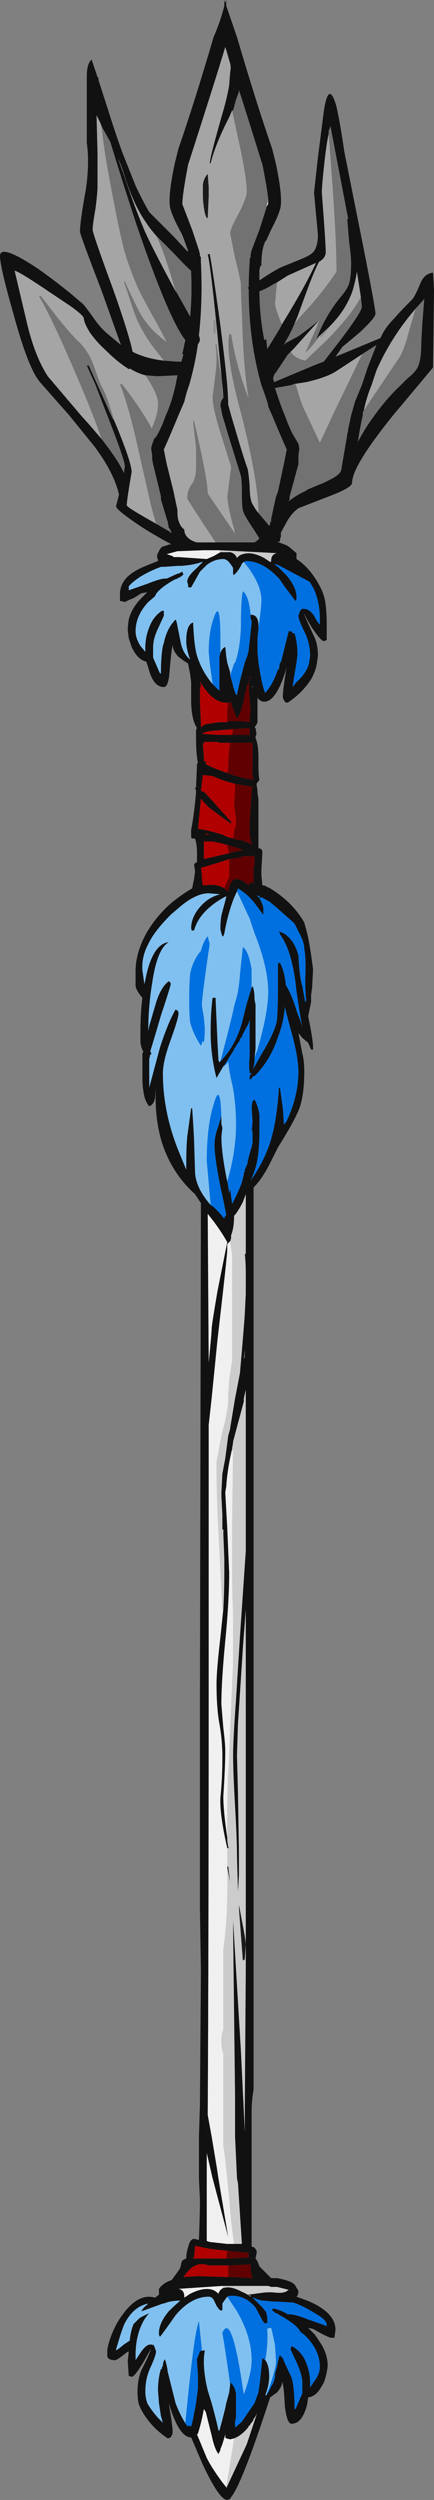 <?xml version="1.0" encoding="UTF-8" standalone="no"?>
<svg xmlns:ffdec="https://www.free-decompiler.com/flash" xmlns:xlink="http://www.w3.org/1999/xlink" ffdec:objectType="shape" height="127.9px" width="22.25px" xmlns="http://www.w3.org/2000/svg">
  <rect width="100%" height="100%" fill="#808080" stroke="none"/>
  <g transform="matrix(1.0, 0.0, 0.0, 1.0, 12.6, 64.45)">
    <path d="M-0.95 31.05 L-0.9 31.05 -0.8 31.85 -0.95 31.1 -0.95 31.05 M-1.9 -54.9 L-1.9 -54.4 -1.95 -53.3 -2.0 -53.3 Q-2.1 -53.45 -2.15 -53.85 -2.2 -54.2 -2.2 -54.45 L-2.2 -55.0 Q-2.15 -55.35 -1.95 -55.55 L-1.9 -54.9 M0.0 35.05 L-0.05 35.8 -0.15 35.85 -0.35 33.2 -0.35 33.0 -0.2 33.8 Q0.0 34.8 0.0 35.05" fill="#1a1a1a" fill-rule="evenodd" stroke="none"/>
    <path d="M1.25 -35.7 L1.3 -35.75 1.3 -35.7 1.25 -35.7" fill="#999999" fill-rule="evenodd" stroke="none"/>
    <path d="M0.25 -4.05 L0.25 -4.05 M2.0 56.45 L1.9 56.2 2.0 56.45" fill="#ae0000" fill-rule="evenodd" stroke="none"/>
    <path d="M-0.25 -20.6 L-0.45 -20.55 -0.25 -20.6" fill="#f0e1a8" fill-rule="evenodd" stroke="none"/>
    <path d="M-1.2 13.8 L-1.2 13.1 -1.2 13.8" fill="#775019" fill-rule="evenodd" stroke="none"/>
    <path d="M1.15 -54.25 L1.15 -54.0 1.05 -53.85 1.15 -54.25 M5.2 -42.25 L5.2 -42.35 5.25 -42.5 5.2 -42.25 M-5.2 -51.8 L-5.45 -52.5 -5.55 -52.8 -5.2 -51.8" fill="#d0d0d0" fill-rule="evenodd" stroke="none"/>
    <path d="M3.75 -47.25 L4.3 -47.75 Q4.0 -47.25 3.8 -47.2 L3.75 -47.25 M-0.8 -60.75 L-0.8 -60.65 -0.85 -60.1 -0.85 -60.45 Q-0.85 -60.6 -0.8 -60.75 M-1.55 -48.05 Q-1.55 -47.75 -1.55 -47.4 L-1.65 -47.4 -1.65 -48.05 -1.55 -48.05" fill="#8d8a8a" fill-rule="evenodd" stroke="none"/>
    <path d="M-0.1 -35.7 L0.0 -35.75 Q0.9 -35.75 1.75 -34.8 L1.95 -34.5 2.55 -33.7 2.6 -33.8 2.6 -33.9 Q2.6 -34.4 2.1 -35.0 L1.7 -35.4 1.45 -35.6 1.65 -35.55 3.25 -34.7 3.3 -34.65 3.35 -34.55 3.4 -34.5 3.4 -34.45 3.45 -34.4 Q3.8 -33.7 3.8 -32.75 L3.8 -32.5 Q3.7 -32.55 3.5 -32.95 3.25 -33.3 3.0 -33.3 L2.95 -33.3 Q2.9 -33.35 2.9 -33.25 L2.9 -33.3 Q2.8 -33.25 2.75 -33.1 L2.7 -32.95 Q2.7 -32.75 3.0 -32.15 3.3 -31.55 3.3 -30.9 L3.25 -30.55 Q3.15 -30.05 2.6 -29.55 L2.4 -29.3 2.45 -29.65 2.6 -30.55 2.65 -30.95 Q2.65 -31.55 2.5 -32.05 L2.4 -32.05 2.35 -32.15 2.2 -32.15 1.8 -30.55 1.75 -30.55 1.7 -30.2 1.65 -30.2 Q1.4 -29.45 1.0 -29.0 0.85 -29.25 0.65 -30.55 L0.6 -31.1 0.6 -31.8 0.65 -32.3 0.65 -32.35 Q0.8 -33.35 0.8 -33.75 0.8 -34.5 0.1 -35.45 L-0.1 -35.7 M0.25 -33.0 L0.25 -32.8 0.3 -32.7 0.3 -32.55 0.15 -31.2 0.15 -31.15 0.1 -31.0 0.1 -30.95 -0.05 -30.55 Q-0.35 -29.45 -0.45 -28.9 L-0.5 -28.9 -0.55 -29.05 -0.6 -29.15 -0.6 -29.2 -0.65 -29.3 -0.65 -29.35 -0.7 -29.55 -0.8 -29.9 -0.6 -30.5 -0.55 -30.55 Q-0.3 -31.2 -0.25 -32.35 -0.25 -33.8 -0.15 -34.2 0.15 -34.0 0.25 -33.0 M-1.3 -31.05 L-1.35 -30.85 -1.35 -29.1 -1.7 -29.45 -1.85 -30.55 -1.9 -31.1 Q-1.9 -32.2 -1.6 -32.95 -1.3 -33.75 -1.3 -31.75 L-1.3 -31.05 M-0.45 -18.85 L-0.4 -19.0 Q0.1 -18.7 0.45 -18.25 L0.9 -17.65 Q0.9 -17.7 0.9 -17.95 0.9 -18.15 0.7 -18.5 L0.55 -18.65 0.7 -18.6 0.75 -18.5 0.8 -18.55 1.25 -18.3 1.3 -18.25 1.55 -18.05 2.45 -17.25 2.5 -17.2 2.75 -16.7 Q2.95 -16.35 3.0 -16.0 L3.0 -15.9 Q3.1 -15.45 3.05 -14.35 3.05 -13.7 3.1 -13.25 L3.05 -13.2 3.05 -13.15 2.9 -14.0 Q2.75 -14.45 2.7 -15.55 2.5 -16.35 1.95 -16.7 L1.7 -16.8 1.75 -16.7 1.75 -16.65 Q2.4 -15.8 2.6 -13.75 2.75 -12.7 2.9 -11.9 2.8 -12.25 2.65 -12.6 2.35 -13.6 2.05 -14.05 2.0 -14.7 1.75 -15.2 L1.65 -15.15 1.65 -13.7 Q1.65 -12.9 1.6 -12.25 1.5 -11.65 0.8 -10.5 L0.35 -9.7 Q0.45 -9.95 0.45 -10.35 L0.6 -10.75 Q1.15 -12.65 1.15 -13.7 1.15 -14.95 0.45 -16.7 L0.2 -17.45 Q-0.15 -18.2 -0.45 -18.85 M0.3 -13.9 Q0.2 -13.6 0.05 -13.1 L-0.2 -12.1 Q-0.55 -10.9 -1.3 -10.15 L-1.0 -11.3 Q-0.75 -12.25 -0.6 -12.95 L-0.55 -13.15 Q-0.35 -13.75 -0.3 -14.6 L-0.15 -16.0 Q0.15 -15.8 0.3 -14.85 L0.3 -13.9 M-1.15 -9.9 L-1.1 -9.95 -0.6 -10.75 -0.6 -10.8 -0.55 -10.85 -0.4 -11.1 -0.35 -11.15 -0.3 -11.25 -0.3 -11.3 -0.2 -11.4 -0.15 -11.55 0.15 -12.1 0.15 -12.15 0.2 -12.25 0.2 -10.4 Q0.15 -9.95 0.2 -9.55 L0.3 -9.55 0.2 -9.4 0.2 -9.2 0.25 -9.25 0.3 -9.25 0.3 -9.3 0.4 -9.4 0.45 -9.4 0.55 -9.5 Q1.3 -10.3 1.65 -11.4 1.95 -12.15 2.0 -12.95 L2.1 -12.55 2.3 -11.8 Q2.7 -10.4 2.7 -9.6 2.7 -8.4 2.1 -7.1 L1.95 -6.9 1.95 -7.0 1.9 -7.75 1.75 -8.8 1.7 -8.8 Q1.6 -7.1 1.25 -6.0 0.9 -4.95 0.25 -4.05 0.45 -4.5 0.55 -4.9 0.7 -5.55 0.7 -6.7 L0.7 -7.4 Q0.65 -7.8 0.45 -8.2 L0.35 -8.1 0.3 -7.85 0.35 -7.05 0.3 -6.5 0.3 -6.65 0.35 -6.6 0.35 -6.0 0.3 -5.75 0.25 -5.6 0.1 -5.05 0.1 -4.95 -0.05 -4.6 -0.05 -4.5 -0.1 -4.45 -0.1 -4.35 -0.2 -3.95 Q-0.35 -3.55 -0.55 -3.15 L-0.7 -2.85 -0.8 -3.6 -0.85 -3.4 -0.9 -3.75 -0.95 -4.0 Q-0.5 -5.55 -0.5 -6.9 -0.5 -8.05 -0.7 -9.0 -0.85 -9.6 -0.9 -10.15 -1.0 -9.95 -1.15 -9.9 M-1.25 -6.95 L-1.25 -7.35 Q-1.35 -7.0 -1.45 -6.7 -1.6 -6.3 -1.6 -5.85 -1.6 -5.2 -1.25 -3.5 L-1.2 -3.3 -1.0 -2.3 -1.1 -2.15 -1.1 -2.1 -1.35 -2.4 -1.65 -2.7 -1.8 -2.8 Q-1.9 -3.95 -2.0 -5.05 -2.0 -6.95 -1.6 -8.1 -1.45 -8.6 -1.35 -8.35 -1.25 -8.05 -1.25 -6.9 L-1.25 -6.95 M-0.95 53.05 Q-0.85 53.0 -0.7 53.0 0.0 53.0 0.5 53.6 L0.85 54.25 0.95 54.4 1.1 54.4 1.1 54.1 1.05 53.9 1.05 53.85 0.85 53.6 0.35 53.1 0.4 53.1 Q0.6 53.2 0.85 53.25 L0.9 53.25 1.4 53.3 1.6 53.3 2.45 53.35 Q3.0 53.55 3.55 53.9 4.2 54.25 4.15 54.55 L3.15 54.2 Q2.55 53.95 2.2 53.95 L2.15 53.95 Q1.9 53.8 1.6 53.7 L1.4 53.65 1.35 53.75 1.55 53.9 1.6 53.9 1.75 54.0 Q2.65 54.5 2.8 54.85 L3.0 55.0 3.15 55.15 Q3.8 55.85 3.8 56.65 3.8 57.0 3.5 57.4 L3.3 57.7 3.3 57.5 Q3.3 56.95 3.1 56.45 2.9 55.9 2.4 55.6 L2.35 55.6 Q2.3 55.65 2.3 55.75 L2.6 56.4 Q2.9 57.05 2.9 57.45 2.9 57.95 2.9 58.0 L2.55 58.8 2.5 58.8 Q2.5 57.95 2.4 57.4 L2.35 57.2 2.0 56.45 1.9 56.2 1.75 56.05 Q1.7 56.1 1.6 56.65 L1.5 57.0 1.5 57.15 Q1.45 57.45 1.3 57.65 1.2 57.9 1.05 58.1 1.55 56.8 1.55 56.35 L1.5 55.55 1.45 55.3 Q1.35 54.8 1.3 54.65 1.15 54.65 1.1 54.7 1.15 55.45 1.0 56.3 0.95 56.25 0.85 56.2 L0.75 57.2 0.75 57.25 0.65 57.95 0.45 58.5 -0.1 59.3 -0.2 59.45 -0.55 59.75 -0.55 59.45 -0.5 59.2 -0.5 58.0 Q-0.6 57.55 -0.8 57.45 L-0.8 57.55 Q-1.05 55.75 -1.2 54.9 -0.75 53.85 -0.2 57.4 L-0.1 58.05 Q0.3 56.95 0.3 56.3 0.3 55.1 -0.45 53.8 L-0.95 53.05 M-2.35 55.85 L-2.5 56.25 -2.5 56.35 -2.45 57.05 -2.45 57.75 -2.55 58.5 Q-2.7 59.35 -2.8 59.7 -2.9 59.6 -2.95 59.7 L-3.05 59.6 -3.1 59.5 -2.9 57.55 Q-2.6 54.75 -2.4 54.3 -2.4 54.35 -2.25 55.75 L-2.25 55.8 Q-2.3 55.85 -2.35 55.85 M-1.85 -16.15 Q-2.25 -13.45 -2.25 -13.0 L-2.15 -12.4 Q-2.1 -11.9 -2.1 -11.8 -2.1 -11.4 -2.15 -11.1 L-2.2 -11.2 -2.25 -11.1 -2.25 -11.05 -2.3 -10.95 Q-2.7 -11.55 -2.85 -12.15 -2.9 -12.5 -2.9 -13.3 -2.9 -14.2 -2.85 -14.65 -2.7 -15.35 -2.3 -15.8 -2.15 -16.35 -1.95 -16.55 L-1.85 -16.15" fill="#0070e0" fill-rule="evenodd" stroke="none"/>
    <path d="M-0.1 -35.7 L0.1 -35.45 Q0.8 -34.5 0.8 -33.75 0.8 -33.35 0.65 -32.35 L0.65 -32.45 Q0.65 -33.0 0.25 -33.0 0.15 -34.0 -0.15 -34.2 -0.25 -33.8 -0.25 -32.35 -0.3 -31.2 -0.55 -30.55 L-0.6 -30.5 -0.8 -29.9 -0.8 -30.05 -0.95 -30.55 -1.0 -30.85 -1.05 -31.35 Q-1.2 -31.3 -1.3 -31.05 L-1.3 -31.75 Q-1.3 -33.75 -1.6 -32.95 -1.9 -32.2 -1.9 -31.1 L-1.85 -30.55 -1.7 -29.45 Q-2.25 -30.1 -2.5 -30.9 -2.65 -31.4 -2.7 -32.6 -3.05 -32.5 -3.05 -31.65 -3.05 -31.25 -2.85 -30.7 -3.25 -31.05 -3.35 -31.65 L-3.5 -32.4 Q-3.55 -32.7 -3.6 -32.75 -4.05 -32.3 -4.2 -31.55 L-4.25 -31.4 Q-4.35 -30.85 -4.35 -30.0 L-4.4 -30.0 -4.75 -30.8 Q-4.75 -30.85 -4.75 -31.35 -4.75 -31.8 -4.45 -32.4 L-4.2 -32.95 -4.2 -33.05 Q-4.2 -33.15 -4.2 -33.2 L-4.3 -33.2 Q-4.75 -32.9 -4.95 -32.35 -5.15 -31.85 -5.15 -31.3 L-5.15 -31.1 -5.4 -31.4 Q-5.65 -31.8 -5.65 -32.15 -5.65 -32.95 -5.0 -33.65 L-4.65 -33.95 Q-4.6 -34.15 -4.2 -34.45 -4.0 -34.6 -3.65 -34.8 L-3.5 -34.85 -3.45 -34.9 -3.4 -34.9 -3.2 -35.05 -3.25 -35.2 -3.45 -35.1 -3.5 -35.1 -4.05 -34.85 -4.2 -34.85 Q-4.5 -34.8 -5.0 -34.6 -5.7 -34.35 -6.0 -34.25 L-6.0 -34.25 -6.0 -34.45 Q-5.85 -34.65 -5.4 -34.95 -4.9 -35.25 -4.35 -35.45 L-4.2 -35.45 -3.5 -35.5 -3.3 -35.5 Q-2.65 -35.55 -2.25 -35.7 L-2.2 -35.7 -2.55 -35.35 Q-3.0 -34.95 -3.0 -34.7 L-2.95 -34.5 -2.95 -34.4 -2.8 -34.4 -2.35 -35.2 -2.0 -35.55 Q-1.6 -35.85 -1.15 -35.85 -0.95 -35.85 -0.75 -35.55 L-0.65 -35.4 -0.65 -35.15 Q-0.65 -35.0 -0.6 -35.05 -0.45 -35.15 -0.25 -35.5 -0.2 -35.65 -0.1 -35.7 M-0.45 -18.85 Q-0.15 -18.2 0.2 -17.45 L0.45 -16.7 Q1.15 -14.95 1.15 -13.7 1.15 -12.65 0.6 -10.75 L0.45 -10.35 0.5 -10.8 0.5 -13.05 0.45 -13.3 Q0.45 -13.75 0.35 -14.0 L0.3 -13.9 0.3 -14.85 Q0.15 -15.8 -0.15 -16.0 L-0.3 -14.6 Q-0.35 -13.75 -0.55 -13.15 L-0.6 -12.95 Q-0.75 -12.25 -1.0 -11.3 L-1.3 -10.15 -1.35 -10.1 -1.4 -10.2 -1.45 -11.1 -1.55 -13.4 -1.7 -13.4 Q-1.8 -12.65 -1.8 -11.65 -1.8 -10.45 -1.5 -9.3 L-1.15 -9.9 Q-1.0 -9.95 -0.9 -10.15 -0.85 -9.6 -0.7 -9.0 -0.5 -8.05 -0.5 -6.9 -0.5 -5.55 -0.95 -4.0 -1.25 -5.45 -1.25 -6.3 L-1.2 -6.75 -1.25 -6.95 -1.25 -6.9 Q-1.25 -8.05 -1.35 -8.35 -1.45 -8.6 -1.6 -8.1 -2.0 -6.95 -2.0 -5.05 -1.9 -3.95 -1.8 -2.8 -2.55 -3.65 -2.6 -4.45 L-2.65 -6.1 Q-2.7 -7.1 -2.75 -7.75 L-2.8 -7.75 -3.0 -6.3 Q-3.05 -5.75 -3.05 -4.9 L-3.05 -4.6 -3.4 -5.45 Q-4.25 -7.5 -4.25 -9.55 -4.25 -10.15 -3.85 -11.25 -3.45 -12.35 -3.45 -12.6 -3.45 -12.7 -3.5 -12.75 L-3.6 -12.8 Q-4.0 -12.1 -4.4 -10.85 L-4.95 -8.8 -4.95 -10.25 -4.9 -10.5 -4.85 -10.5 -4.85 -10.6 -4.9 -10.65 Q-4.7 -11.3 -4.35 -12.5 -3.85 -14.0 -3.85 -14.1 -3.85 -14.2 -3.9 -14.2 L-3.95 -14.25 Q-4.35 -13.95 -4.6 -13.15 L-4.95 -11.95 -5.0 -11.7 Q-5.0 -12.95 -4.8 -14.15 -4.55 -15.9 -3.95 -16.25 -4.8 -16.15 -5.15 -14.3 L-5.2 -14.1 -5.3 -14.8 Q-5.35 -15.5 -5.0 -16.15 -4.7 -16.8 -3.85 -17.65 L-3.5 -17.95 Q-2.6 -18.75 -1.9 -18.75 L-1.3 -18.7 Q-1.9 -18.55 -2.3 -18.1 -2.8 -17.55 -2.8 -16.95 L-2.75 -16.8 -2.75 -16.85 -2.65 -16.85 Q-2.5 -17.4 -2.05 -17.85 -1.6 -18.3 -1.0 -18.6 L-1.0 -18.55 -1.2 -17.8 Q-1.3 -17.5 -1.3 -16.9 L-1.25 -16.7 -1.2 -16.55 -1.15 -16.55 -1.1 -16.7 Q-0.85 -18.05 -0.45 -18.85 M1.05 58.1 L1.0 58.1 Q1.2 57.55 1.2 57.15 1.2 56.55 1.0 56.3 1.15 55.45 1.1 54.7 1.15 54.65 1.3 54.65 1.35 54.8 1.45 55.3 L1.5 55.55 1.55 56.35 Q1.55 56.8 1.05 58.1 M-0.8 57.55 L-0.85 57.95 -1.0 58.5 -1.05 58.75 -1.2 59.35 -1.35 59.9 -1.4 59.9 Q-1.5 59.4 -1.75 58.5 L-1.95 57.85 Q-2.25 56.6 -2.1 55.8 -2.25 55.8 -2.35 55.85 -2.3 55.85 -2.25 55.8 L-2.25 55.75 Q-2.4 54.35 -2.4 54.3 -2.6 54.75 -2.9 57.55 L-3.1 59.5 -3.05 59.6 Q-3.35 59.15 -3.6 58.5 L-4.0 56.9 Q-4.05 56.5 -4.15 56.25 -4.25 56.4 -4.25 56.6 L-4.3 56.65 -4.3 56.75 -4.35 56.75 Q-4.5 57.25 -4.5 57.85 L-4.45 58.5 -4.35 59.15 -4.25 59.5 -4.5 59.25 Q-4.85 58.85 -5.05 58.5 -5.15 58.2 -5.15 57.9 -5.15 57.25 -4.9 56.7 -4.6 56.05 -4.6 55.85 L-4.65 55.7 Q-4.7 55.55 -4.75 55.5 L-4.8 55.55 -4.8 55.5 -4.9 55.5 Q-5.1 55.5 -5.35 55.85 L-5.65 56.3 -5.65 56.05 Q-5.65 55.1 -5.3 54.4 -5.15 54.1 -4.95 53.9 -5.3 54.05 -5.45 54.15 L-5.75 54.45 Q-5.9 54.8 -5.95 55.3 L-6.25 55.5 Q-6.55 55.75 -6.65 55.8 L-6.65 55.75 Q-6.35 54.7 -6.2 54.4 -5.75 53.55 -5.0 53.4 L-5.1 53.5 Q-5.25 53.6 -5.35 53.8 L-4.25 53.4 -4.2 53.4 Q-3.85 53.25 -3.35 53.25 -3.65 53.5 -3.95 53.8 -4.45 54.4 -4.45 54.9 L-4.45 55.0 -4.4 55.1 Q-4.3 55.0 -3.6 54.0 -2.8 53.05 -1.9 53.05 -1.7 53.05 -1.6 53.3 -1.45 53.65 -1.3 53.75 L-1.25 53.75 Q-1.2 53.8 -1.2 53.65 L-1.2 53.4 -1.1 53.25 -0.95 53.05 -0.45 53.8 Q0.3 55.1 0.3 56.3 0.3 56.95 -0.1 58.05 L-0.2 57.4 Q-0.75 53.85 -1.2 54.9 -1.05 55.75 -0.8 57.55 M-1.85 -16.15 L-1.95 -16.55 Q-2.15 -16.35 -2.3 -15.8 -2.7 -15.35 -2.85 -14.65 -2.9 -14.2 -2.9 -13.3 -2.9 -12.5 -2.85 -12.15 -2.7 -11.55 -2.3 -10.95 L-2.25 -11.05 -2.25 -11.1 -2.2 -11.2 -2.15 -11.1 Q-2.1 -11.4 -2.1 -11.8 -2.1 -11.9 -2.15 -12.4 L-2.25 -13.0 Q-2.25 -13.45 -1.85 -16.15" fill="#80c0f0" fill-rule="evenodd" stroke="none"/>
    <path d="M-0.9 -28.5 L-0.85 -28.5 -0.8 -28.55 -0.8 -28.65 Q-0.65 -28.15 -0.45 -27.7 -0.25 -27.95 -0.1 -28.65 0.05 -29.45 0.2 -29.7 L0.25 -29.85 0.3 -29.8 0.2 -29.7 0.15 -29.55 Q0.15 -29.4 0.2 -29.3 L0.15 -29.3 0.25 -28.05 0.2 -27.7 0.2 -27.5 -0.15 -27.55 -0.85 -27.55 -0.95 -27.5 -0.95 -28.15 -0.9 -28.5 M-0.65 -27.15 L0.15 -27.2 0.2 -27.2 0.2 -26.85 -0.7 -26.85 -0.65 -27.15 M-0.8 -26.45 L0.35 -26.45 0.35 -25.3 Q0.3 -24.85 0.4 -24.55 L0.15 -24.6 0.1 -24.6 Q-0.45 -24.7 -0.95 -24.9 L-0.9 -25.1 Q-0.9 -25.95 -0.8 -26.45 M-0.55 -24.35 L0.35 -24.2 0.3 -24.0 0.3 -23.9 0.2 -22.35 0.2 -21.75 Q0.25 -21.5 0.3 -21.25 L-0.2 -21.45 -0.5 -21.5 -0.65 -21.55 -0.6 -21.85 -0.6 -21.95 Q-0.5 -22.2 -0.5 -22.3 L-0.5 -22.55 -0.6 -23.25 -0.55 -24.0 -0.55 -24.35 M-0.25 -20.6 L-0.1 -20.65 0.35 -20.65 0.45 -20.7 0.45 -20.2 0.4 -20.05 Q0.4 -19.95 0.4 -19.5 L0.4 -19.25 0.3 -19.3 Q0.2 -19.3 0.15 -19.15 -0.65 -19.85 -0.85 -19.05 L-0.9 -18.8 -0.9 -18.85 -1.0 -18.9 -1.1 -19.0 -0.9 -19.5 -0.85 -19.6 -0.85 -20.5 -0.45 -20.55 -0.25 -20.6 M-0.95 50.7 L0.15 50.8 0.15 51.05 -0.85 51.1 -1.0 51.1 -1.0 51.05 -0.95 50.7 M-0.9 51.45 L-0.85 51.45 0.05 51.4 0.25 51.4 Q0.25 51.85 0.35 52.1 L0.2 52.1 -0.6 52.05 -0.9 52.05 -0.9 51.45 M-0.85 -20.8 L-0.95 -21.15 -0.9 -21.2 -0.35 -21.05 -0.1 -20.95 -0.2 -20.95 -0.65 -20.85 -0.85 -20.8" fill="#600000" fill-rule="evenodd" stroke="none"/>
    <path d="M-0.9 -28.5 L-0.95 -28.15 -0.95 -27.5 -1.35 -27.5 -2.05 -27.4 -2.3 -27.25 -2.3 -27.35 -2.35 -28.55 -2.35 -29.2 -2.3 -29.4 -2.35 -29.6 Q-1.75 -28.55 -1.05 -28.5 L-0.9 -28.5 M-0.65 -27.15 L-0.7 -26.85 -1.35 -26.85 -2.25 -26.9 Q-2.15 -27.0 -1.85 -27.05 L-0.65 -27.15 M-0.8 -26.45 Q-0.9 -25.95 -0.9 -25.1 L-0.95 -24.9 -1.5 -25.1 -1.95 -25.3 -2.05 -25.35 -2.05 -25.5 -2.15 -25.5 -2.15 -25.75 -2.2 -26.3 -2.2 -26.45 -2.1 -26.4 -2.15 -26.5 -1.5 -26.5 -1.35 -26.45 -0.8 -26.45 M-0.55 -24.35 L-0.55 -24.0 -0.6 -23.25 -0.5 -22.55 -0.5 -22.3 Q-0.5 -22.2 -0.6 -21.95 L-0.6 -21.85 -0.65 -21.55 -1.0 -21.65 -1.2 -21.75 -1.55 -21.85 Q-2.1 -22.0 -2.45 -22.05 L-2.3 -23.6 Q-2.15 -23.4 -1.9 -23.15 L-0.75 -22.3 -0.75 -22.4 -1.55 -23.3 -2.1 -23.9 -2.3 -24.0 -2.2 -24.8 -1.7 -24.75 -1.35 -24.6 Q-0.95 -24.45 -0.55 -24.35 M-0.85 -20.5 L-0.85 -19.6 -0.9 -19.5 -1.1 -19.0 Q-1.5 -19.25 -2.1 -19.15 L-2.2 -19.15 -2.25 -19.45 Q-2.25 -19.8 -2.3 -20.05 L-1.3 -20.35 -0.85 -20.5 M-1.0 51.1 L-2.7 51.1 -2.65 51.0 -2.6 50.45 -1.85 50.6 -0.95 50.7 -1.0 51.05 -1.0 51.1 M-0.9 51.45 L-0.9 52.05 -2.45 52.0 -3.2 52.05 -3.05 51.85 Q-2.55 51.2 -1.9 51.45 L-0.9 51.45 M-0.85 -20.8 L-1.05 -20.75 -2.15 -20.5 -2.15 -21.4 -1.75 -21.4 Q-1.35 -21.35 -0.9 -21.2 L-0.95 -21.15 -0.85 -20.8 M-2.1 -21.75 L-2.0 -21.8 -1.85 -21.75 -2.1 -21.75" fill="#b00000" fill-rule="evenodd" stroke="none"/>
    <path d="M3.7 -47.15 L3.65 -47.15 3.7 -47.3 Q4.15 -48.4 4.9 -49.3 5.2 -49.65 5.3 -49.95 5.4 -50.3 5.4 -51.0 5.4 -51.35 5.3 -52.05 L5.2 -53.25 5.25 -53.25 4.35 -57.95 4.35 -58.0 4.25 -57.75 4.25 -57.6 Q4.15 -57.15 4.05 -56.3 3.9 -54.95 3.9 -54.6 4.1 -52.0 4.1 -51.55 4.1 -51.25 3.75 -51.05 3.5 -50.55 3.2 -49.75 L2.65 -48.25 2.5 -47.9 Q2.3 -47.4 2.05 -47.0 L1.95 -46.8 2.05 -46.9 2.7 -47.25 Q3.25 -47.65 3.75 -48.05 L2.45 -46.6 2.15 -46.3 1.55 -45.4 1.5 -45.35 1.45 -45.25 1.4 -45.1 1.45 -44.9 Q2.05 -45.15 3.6 -45.8 L4.0 -45.95 4.85 -47.05 Q5.95 -48.5 5.95 -48.75 L5.9 -49.25 5.7 -50.55 Q5.6 -49.95 5.45 -49.5 5.1 -48.55 4.3 -47.75 L3.75 -47.25 3.7 -47.15 M4.65 -59.0 Q4.85 -58.1 5.05 -56.7 L6.05 -51.7 Q6.65 -48.65 6.65 -48.4 6.65 -48.2 5.85 -47.45 L4.95 -46.7 4.6 -46.2 6.9 -47.15 7.0 -47.35 Q7.2 -47.75 7.65 -48.2 7.9 -48.5 8.45 -49.05 8.65 -49.2 8.95 -49.95 9.15 -50.45 9.6 -50.5 L9.65 -49.65 9.6 -45.65 8.85 -44.75 7.55 -43.2 Q5.45 -40.6 5.45 -39.75 5.45 -39.5 4.25 -39.05 L2.7 -38.45 Q2.35 -38.2 2.1 -37.75 L1.8 -37.2 1.8 -37.0 Q1.75 -36.85 1.75 -36.75 L1.6 -36.7 1.7 -36.7 2.1 -36.55 2.25 -36.45 2.6 -36.15 2.6 -35.85 Q3.3 -35.4 3.8 -34.45 4.05 -34.0 4.1 -33.45 4.15 -33.05 4.15 -32.45 L4.15 -31.7 4.0 -31.65 Q3.85 -31.65 3.35 -32.4 L2.95 -33.1 Q3.15 -32.65 3.45 -32.0 3.7 -31.55 3.7 -30.9 L3.65 -30.55 Q3.6 -30.15 3.35 -29.7 2.9 -29.0 2.15 -28.5 2.05 -28.5 2.0 -28.55 L1.95 -28.65 Q1.9 -28.7 1.9 -28.85 1.9 -29.15 2.1 -30.35 L2.05 -30.15 Q1.55 -28.55 0.95 -28.55 0.75 -28.55 0.6 -28.75 L0.6 -27.5 Q0.55 -27.35 0.45 -27.25 L0.5 -27.2 0.55 -26.9 0.5 -26.75 0.5 -26.7 Q0.65 -26.35 0.65 -25.7 L0.65 -25.3 Q0.65 -24.75 0.7 -24.55 L0.55 -24.35 0.6 -24.0 0.6 -23.9 0.65 -23.55 0.65 -21.05 0.7 -21.05 0.8 -21.0 Q0.85 -20.95 0.85 -20.8 L0.8 -19.95 0.8 -19.7 0.85 -19.15 0.95 -19.15 1.25 -19.0 Q2.4 -18.3 3.0 -17.25 L3.15 -16.7 Q3.3 -16.05 3.45 -14.85 L3.4 -13.9 3.35 -13.55 3.35 -13.2 3.2 -12.45 Q3.45 -11.25 3.45 -10.85 L3.45 -10.75 3.35 -10.75 3.2 -11.1 2.9 -11.35 2.7 -11.6 2.9 -10.55 Q3.0 -10.15 3.0 -9.65 3.0 -8.45 2.75 -7.75 2.5 -7.1 1.65 -5.75 L1.25 -4.95 Q0.85 -4.15 0.4 -3.7 L0.4 42.45 Q0.3 43.05 0.3 43.55 L0.3 50.5 Q0.4 50.5 0.45 50.55 0.6 50.7 0.55 50.85 L0.5 51.1 Q0.6 51.2 0.7 51.5 L1.3 52.1 1.6 52.1 Q2.15 52.2 2.4 52.35 2.55 52.45 2.6 52.6 2.7 52.7 2.7 52.85 L2.65 53.0 2.6 53.05 3.15 53.25 Q4.6 53.85 4.6 54.75 L4.55 55.1 4.55 55.15 4.35 55.15 Q4.3 55.15 3.9 54.95 L3.45 54.7 3.2 54.65 3.55 55.0 3.85 55.45 Q4.2 56.0 4.2 56.6 4.15 57.05 4.0 57.45 L3.85 57.7 Q3.6 58.15 3.2 58.2 L3.15 58.55 Q2.9 59.55 2.35 59.55 2.1 59.55 2.0 58.6 1.95 57.5 1.85 57.4 1.9 57.6 1.6 57.95 L1.25 58.2 Q-0.2 62.65 -0.75 63.3 L-0.8 63.4 -0.95 63.45 Q-1.35 63.45 -2.2 61.65 L-2.8 60.25 Q-3.4 60.25 -3.9 58.65 L-3.95 58.5 Q-3.75 59.65 -3.75 59.95 -3.75 60.1 -3.8 60.15 L-3.85 60.25 -4.0 60.3 Q-4.75 59.8 -5.2 59.1 -5.4 58.8 -5.5 58.5 -5.55 58.2 -5.55 57.9 -5.55 57.3 -5.35 56.8 -5.0 56.15 -4.85 55.7 L-5.25 56.4 Q-5.7 57.15 -5.85 57.15 L-6.0 57.1 -6.05 56.35 -6.0 55.85 -6.1 55.9 Q-6.6 56.3 -6.7 56.3 -7.05 56.3 -7.1 56.1 L-7.1 55.85 Q-7.1 55.6 -6.9 55.05 -6.65 54.4 -6.3 53.95 -5.5 52.85 -4.65 53.1 L-4.45 52.95 -4.45 52.65 Q-4.25 52.35 -3.8 52.2 L-3.65 52.0 -3.4 51.65 Q-3.35 51.6 -3.3 51.3 -3.25 51.15 -3.05 51.1 L-3.05 51.05 Q-3.05 50.8 -2.95 50.5 -2.85 50.05 -2.6 50.1 L-2.4 50.15 Q-2.35 48.8 -2.35 48.1 L-2.4 47.0 -2.4 44.85 -2.35 43.25 -2.3 36.4 -2.3 36.35 -2.35 33.2 -2.35 22.55 -2.3 -2.9 -2.6 -3.35 -2.65 -3.4 Q-3.8 -4.45 -4.3 -6.0 -4.7 -7.35 -4.6 -8.8 L-4.65 -8.3 Q-4.7 -7.95 -4.95 -7.85 -5.2 -8.15 -5.25 -8.65 -5.3 -8.85 -5.3 -9.45 L-5.3 -10.55 -5.25 -10.65 Q-5.35 -10.8 -5.4 -11.1 -5.4 -11.35 -5.4 -11.7 -5.4 -12.6 -5.3 -13.4 -5.6 -13.75 -5.65 -14.0 L-5.65 -14.75 Q-5.65 -15.7 -5.1 -16.7 -4.55 -17.65 -3.7 -18.35 L-3.5 -18.5 Q-3.1 -18.8 -2.75 -19.0 L-2.65 -19.5 -2.6 -19.85 -2.65 -20.25 -2.5 -20.35 -2.5 -20.8 Q-2.5 -21.25 -2.6 -21.55 L-2.75 -21.55 -2.8 -21.6 -2.8 -22.0 Q-2.65 -22.75 -2.55 -23.9 L-2.55 -24.0 -2.6 -24.15 -2.55 -24.15 -2.5 -25.3 -2.5 -25.4 -2.45 -25.4 Q-2.55 -25.85 -2.55 -26.75 L-2.55 -27.05 Q-2.55 -27.15 -2.5 -27.2 -2.8 -27.65 -2.8 -28.65 L-2.8 -29.55 -2.85 -29.95 -2.95 -30.45 -2.95 -30.5 Q-3.2 -30.65 -3.45 -30.85 L-3.5 -30.9 Q-3.75 -31.2 -3.75 -31.45 -3.8 -31.3 -3.9 -30.2 -3.95 -29.3 -4.2 -29.3 -4.75 -29.3 -5.0 -30.3 L-5.1 -30.6 Q-5.55 -30.7 -5.85 -31.35 L-6.0 -31.8 -6.05 -32.2 Q-6.05 -32.45 -6.0 -32.75 -5.85 -33.35 -5.35 -33.85 L-5.05 -34.15 -5.35 -34.1 -5.75 -33.85 -6.0 -33.75 -6.2 -33.65 -6.4 -33.7 -6.45 -33.7 -6.45 -34.05 Q-6.45 -34.6 -6.0 -35.0 -5.65 -35.3 -5.0 -35.55 L-4.5 -35.75 -4.5 -35.8 -4.55 -35.95 Q-4.55 -36.1 -4.45 -36.25 -4.4 -36.4 -4.25 -36.5 L-4.2 -36.5 -3.9 -36.6 -3.8 -36.6 Q-4.3 -36.85 -5.2 -37.4 -6.65 -38.35 -6.65 -38.55 L-6.5 -39.15 Q-6.75 -40.25 -7.75 -41.6 L-9.05 -43.2 -10.55 -44.9 Q-11.15 -45.6 -11.9 -48.35 -12.6 -50.8 -12.6 -51.35 -12.6 -52.0 -10.65 -50.7 -9.8 -50.1 -9.0 -49.45 L-8.35 -48.9 Q-8.25 -48.8 -7.85 -48.25 -7.45 -47.65 -7.0 -47.3 L-6.4 -46.8 -7.4 -49.6 Q-8.5 -52.45 -8.5 -52.6 -8.5 -53.1 -8.2 -54.75 -8.0 -56.1 -8.15 -57.15 L-8.15 -60.55 Q-8.15 -61.2 -7.9 -61.4 L-7.6 -60.5 Q-7.55 -60.5 -7.55 -60.4 L-7.55 -60.35 -7.05 -58.8 Q-6.5 -57.05 -6.15 -56.2 L-5.65 -54.95 Q-5.3 -54.2 -4.95 -53.6 L-3.7 -52.35 -3.0 -51.6 -2.95 -51.6 -3.15 -52.15 Q-3.25 -52.45 -3.4 -52.7 -3.9 -53.65 -3.9 -54.0 -3.95 -54.6 -3.65 -56.05 L-3.45 -56.85 Q-2.65 -59.15 -1.65 -62.55 -1.3 -63.35 -1.1 -64.15 L-1.1 -64.45 -1.05 -64.3 -1.0 -64.45 -1.0 -64.15 -0.45 -62.55 Q0.55 -59.15 1.35 -56.85 L1.55 -56.05 Q1.85 -54.6 1.8 -54.0 1.8 -53.65 1.3 -52.7 L1.05 -52.15 1.0 -52.1 Q0.8 -51.7 0.8 -50.85 L0.75 -50.85 0.7 -50.65 0.7 -50.1 Q1.2 -50.45 1.75 -50.75 L2.85 -51.2 Q3.35 -51.4 3.5 -51.6 3.7 -51.9 3.7 -52.45 L3.6 -53.5 3.5 -54.6 3.7 -56.4 4.0 -58.75 Q4.25 -60.4 4.65 -59.0 M1.05 -53.85 L1.15 -54.0 1.15 -54.25 Q1.1 -54.8 0.85 -56.05 L0.75 -56.35 Q0.1 -58.45 -0.35 -59.85 L-0.35 -59.75 -0.5 -59.35 -0.65 -58.8 -0.7 -58.8 -0.85 -58.45 Q-1.55 -57.1 -1.8 -56.1 L-1.85 -56.1 Q-1.8 -56.55 -1.15 -58.8 -0.95 -59.5 -0.85 -60.1 L-0.8 -60.65 -0.8 -60.75 Q-0.75 -61.0 -0.8 -61.2 L-1.05 -62.05 Q-1.45 -60.7 -2.85 -56.35 L-2.95 -56.05 Q-3.25 -54.5 -3.25 -54.0 L-2.75 -52.7 -2.4 -51.65 -2.35 -51.45 -2.35 -51.35 -2.3 -51.3 -2.3 -51.05 Q-2.2 -49.1 -2.4 -47.3 L-2.35 -47.1 Q-2.35 -46.95 -2.45 -46.85 -2.6 -45.8 -2.9 -44.75 -3.05 -44.35 -3.15 -43.9 L-3.45 -43.2 Q-3.7 -42.6 -4.0 -41.9 L-4.2 -41.45 -4.05 -40.7 -3.7 -39.3 -3.65 -39.05 -3.5 -38.35 -3.5 -38.2 Q-3.5 -37.8 -3.3 -37.5 L-3.15 -37.35 Q-3.15 -37.05 -2.85 -36.85 -2.7 -36.75 -2.5 -36.7 L-1.55 -36.7 0.45 -36.7 Q0.6 -36.8 0.7 -36.9 L0.45 -37.3 Q-0.1 -38.1 -0.15 -38.35 -0.2 -38.6 -0.2 -39.2 -0.2 -39.85 -0.25 -40.1 L-0.9 -42.2 -1.2 -43.2 -1.3 -43.7 Q-1.3 -43.8 -1.25 -43.95 L-1.15 -44.1 -1.15 -44.15 -1.2 -44.75 -1.5 -47.8 Q-1.8 -50.8 -1.95 -51.45 L-1.85 -51.45 Q-1.75 -51.05 -1.3 -47.8 -1.05 -45.85 -0.95 -44.75 -0.9 -44.05 -0.9 -43.75 L-0.75 -43.2 -0.5 -42.35 Q-0.1 -41.0 0.1 -40.45 0.15 -40.2 0.2 -39.6 0.2 -39.05 0.3 -38.75 0.45 -38.45 0.65 -38.2 L0.95 -37.85 1.2 -37.55 Q1.25 -37.6 1.25 -37.7 L1.25 -37.75 1.3 -37.75 1.3 -37.9 1.55 -39.05 1.65 -39.3 1.95 -40.7 2.1 -41.45 1.9 -41.9 Q1.6 -42.6 1.35 -43.2 L1.15 -43.65 1.15 -43.7 1.1 -43.9 Q0.95 -44.35 0.8 -44.75 0.15 -47.05 0.15 -49.65 L0.1 -49.75 0.15 -49.75 Q0.15 -50.4 0.2 -51.05 L0.2 -51.2 0.25 -51.3 0.25 -51.45 0.3 -51.65 0.7 -52.7 1.05 -53.8 1.05 -53.85 M1.6 -50.0 L1.4 -49.9 Q1.0 -49.65 0.7 -49.55 0.7 -48.35 0.95 -47.05 L1.05 -47.1 1.1 -46.6 1.2 -46.75 1.75 -47.65 1.85 -47.85 Q3.05 -49.8 3.6 -51.0 L2.15 -50.35 1.6 -50.0 M2.45 -44.8 L2.35 -44.75 1.5 -44.6 Q1.75 -43.8 2.0 -43.2 2.2 -42.65 2.4 -42.25 L2.7 -41.75 2.75 -41.5 2.7 -41.15 2.7 -40.7 2.25 -39.05 2.25 -38.9 2.2 -38.8 Q2.55 -39.1 3.1 -39.35 L3.15 -39.4 3.75 -39.65 4.0 -39.75 4.3 -39.9 Q4.9 -40.2 4.9 -40.45 L5.2 -42.2 5.2 -42.25 5.25 -42.5 5.4 -43.2 Q5.5 -43.55 5.6 -43.9 L5.95 -44.75 6.25 -45.65 6.7 -46.8 6.15 -46.45 6.0 -46.35 4.7 -45.5 Q4.2 -45.15 3.1 -44.9 L2.45 -44.8 M6.05 -43.45 L6.0 -43.35 6.0 -43.2 Q5.85 -42.55 5.75 -41.85 6.15 -42.6 6.6 -43.2 7.25 -44.1 7.95 -44.75 L8.3 -45.1 Q8.75 -45.45 8.85 -45.75 9.0 -46.1 9.0 -47.0 L9.05 -47.9 9.15 -49.15 8.7 -48.65 Q7.45 -47.2 6.7 -45.5 L6.45 -44.75 Q6.2 -44.15 6.05 -43.45 M1.3 -35.75 Q1.3 -36.1 1.6 -36.15 L-1.35 -36.3 -2.15 -36.3 -3.45 -36.25 -3.5 -36.25 -4.05 -36.1 -3.75 -36.0 -3.7 -35.95 -3.45 -35.95 -2.0 -35.85 -1.65 -36.0 -1.3 -36.2 -0.8 -36.2 Q-0.55 -36.15 -0.45 -35.9 -0.35 -36.05 -0.15 -36.1 0.3 -36.25 0.95 -35.9 L1.25 -35.7 1.3 -35.7 1.3 -35.75 M0.65 -32.35 L0.65 -32.3 0.6 -31.8 0.6 -31.1 0.65 -30.55 Q0.85 -29.25 1.0 -29.0 1.4 -29.45 1.65 -30.2 L1.7 -30.2 1.75 -30.55 1.8 -30.55 2.2 -32.15 2.35 -32.15 2.4 -32.05 2.5 -32.05 Q2.65 -31.55 2.65 -30.95 L2.6 -30.55 2.45 -29.65 2.4 -29.3 2.6 -29.55 Q3.15 -30.05 3.25 -30.55 L3.3 -30.9 Q3.3 -31.55 3.0 -32.15 2.7 -32.75 2.7 -32.95 L2.75 -33.1 Q2.8 -33.25 2.9 -33.3 L2.9 -33.25 Q2.9 -33.35 2.95 -33.3 L3.0 -33.3 Q3.25 -33.3 3.5 -32.95 3.7 -32.55 3.8 -32.5 L3.8 -32.75 Q3.8 -33.7 3.45 -34.4 L3.4 -34.45 3.4 -34.5 3.35 -34.55 3.3 -34.65 3.25 -34.7 1.65 -35.55 1.45 -35.6 1.7 -35.4 2.1 -35.0 Q2.6 -34.4 2.6 -33.9 L2.6 -33.8 2.55 -33.7 1.95 -34.5 1.75 -34.8 Q0.9 -35.75 0.0 -35.75 L-0.1 -35.7 Q-0.2 -35.65 -0.25 -35.5 -0.45 -35.15 -0.6 -35.05 -0.65 -35.0 -0.65 -35.15 L-0.65 -35.4 -0.75 -35.55 Q-0.95 -35.85 -1.15 -35.85 -1.6 -35.85 -2.0 -35.55 L-2.35 -35.2 -2.8 -34.4 -2.95 -34.4 -2.95 -34.5 -3.0 -34.7 Q-3.0 -34.95 -2.55 -35.35 L-2.2 -35.7 -2.25 -35.7 Q-2.65 -35.55 -3.3 -35.5 L-3.5 -35.5 -4.2 -35.45 -4.35 -35.45 Q-4.9 -35.25 -5.4 -34.95 -5.85 -34.65 -6.0 -34.45 L-6.0 -34.25 -6.0 -34.25 Q-5.7 -34.35 -5.0 -34.6 -4.5 -34.8 -4.2 -34.85 L-4.05 -34.85 -3.5 -35.1 -3.45 -35.1 -3.25 -35.2 -3.2 -35.05 -3.4 -34.9 -3.45 -34.9 -3.5 -34.85 -3.65 -34.8 Q-4.0 -34.6 -4.2 -34.45 -4.6 -34.15 -4.65 -33.95 L-5.0 -33.65 Q-5.65 -32.95 -5.65 -32.15 -5.65 -31.8 -5.4 -31.4 L-5.15 -31.1 -5.15 -31.3 Q-5.15 -31.85 -4.95 -32.35 -4.75 -32.9 -4.3 -33.2 L-4.2 -33.2 Q-4.2 -33.15 -4.2 -33.05 L-4.2 -32.95 -4.45 -32.4 Q-4.75 -31.8 -4.75 -31.35 -4.75 -30.85 -4.75 -30.8 L-4.4 -30.0 -4.35 -30.0 Q-4.35 -30.85 -4.25 -31.4 L-4.2 -31.55 Q-4.05 -32.3 -3.6 -32.75 -3.55 -32.7 -3.5 -32.4 L-3.35 -31.65 Q-3.25 -31.05 -2.85 -30.7 -3.05 -31.25 -3.05 -31.65 -3.05 -32.5 -2.7 -32.6 -2.65 -31.4 -2.5 -30.9 -2.25 -30.1 -1.7 -29.45 L-1.35 -29.1 -1.35 -30.85 -1.3 -31.05 Q-1.2 -31.3 -1.05 -31.35 L-1.0 -30.85 -0.95 -30.55 -0.8 -30.05 -0.8 -29.9 -0.7 -29.55 -0.65 -29.35 -0.65 -29.3 -0.6 -29.2 -0.6 -29.15 -0.55 -29.05 -0.5 -28.9 -0.45 -28.9 Q-0.35 -29.45 -0.05 -30.55 L0.1 -30.95 0.1 -31.0 0.15 -31.15 0.15 -31.2 0.3 -32.55 0.3 -32.7 0.25 -32.8 0.25 -33.0 Q0.65 -33.0 0.65 -32.45 L0.65 -32.35 M-0.95 -27.5 L-0.85 -27.55 -0.15 -27.55 0.2 -27.5 0.2 -27.7 0.25 -28.05 0.15 -29.3 0.2 -29.3 Q0.15 -29.4 0.15 -29.55 L0.2 -29.7 0.3 -29.8 0.25 -29.85 0.2 -29.7 Q0.05 -29.45 -0.1 -28.65 -0.25 -27.95 -0.45 -27.7 -0.65 -28.15 -0.8 -28.65 L-0.8 -28.55 -0.85 -28.5 -0.9 -28.5 -1.05 -28.5 Q-1.75 -28.55 -2.35 -29.6 L-2.3 -29.4 -2.35 -29.2 -2.35 -28.55 -2.3 -27.35 -2.3 -27.25 -2.05 -27.4 -1.35 -27.5 -0.95 -27.5 M0.3 -29.3 L0.35 -29.3 0.35 -29.35 0.3 -29.3 M-0.7 -26.85 L0.2 -26.85 0.2 -27.2 0.15 -27.2 -0.65 -27.15 -1.85 -27.05 Q-2.15 -27.0 -2.25 -26.9 L-1.35 -26.85 -0.7 -26.85 M-0.95 -24.9 Q-0.45 -24.7 0.1 -24.6 L0.15 -24.6 0.4 -24.55 Q0.3 -24.85 0.35 -25.3 L0.35 -26.45 -0.8 -26.45 -1.35 -26.45 -1.5 -26.5 -2.15 -26.5 -2.1 -26.4 -2.2 -26.45 -2.2 -26.3 -2.15 -25.75 -2.15 -25.5 -2.05 -25.5 -2.05 -25.35 -1.95 -25.3 -1.5 -25.1 -0.95 -24.9 M-0.65 -21.55 L-0.5 -21.5 -0.2 -21.45 0.3 -21.25 Q0.25 -21.5 0.2 -21.75 L0.2 -22.35 0.3 -23.9 0.3 -24.0 0.35 -24.2 -0.55 -24.35 Q-0.95 -24.45 -1.35 -24.6 L-1.7 -24.75 -2.2 -24.8 -2.3 -24.0 -2.1 -23.9 -1.55 -23.3 -0.75 -22.4 -0.75 -22.3 -1.9 -23.15 Q-2.15 -23.4 -2.3 -23.6 L-2.45 -22.05 Q-2.1 -22.0 -1.55 -21.85 L-1.2 -21.75 -1.0 -21.65 -0.65 -21.55 M-1.1 -19.0 L-1.0 -18.9 -0.9 -18.85 -0.9 -18.8 -0.85 -19.05 Q-0.65 -19.85 0.15 -19.15 0.2 -19.3 0.3 -19.3 L0.4 -19.25 0.4 -19.5 Q0.4 -19.95 0.4 -20.05 L0.45 -20.2 0.45 -20.7 0.35 -20.65 -0.1 -20.65 -0.25 -20.6 -0.45 -20.55 -0.85 -20.5 -1.3 -20.35 -2.3 -20.05 Q-2.25 -19.8 -2.25 -19.45 L-2.2 -19.15 -2.1 -19.15 Q-1.5 -19.25 -1.1 -19.0 M0.45 -10.35 Q0.45 -9.95 0.35 -9.7 L0.8 -10.5 Q1.5 -11.65 1.6 -12.25 1.65 -12.9 1.65 -13.7 L1.65 -15.15 1.75 -15.2 Q2.0 -14.7 2.05 -14.05 2.35 -13.6 2.65 -12.6 2.8 -12.25 2.9 -11.9 2.75 -12.7 2.6 -13.75 2.4 -15.8 1.75 -16.65 L1.75 -16.7 1.7 -16.8 1.95 -16.7 Q2.5 -16.35 2.7 -15.55 2.75 -14.45 2.9 -14.0 L3.05 -13.15 3.05 -13.2 3.1 -13.25 Q3.05 -13.7 3.05 -14.35 3.1 -15.45 3.0 -15.9 L3.0 -16.0 Q2.95 -16.35 2.75 -16.7 L2.5 -17.2 2.45 -17.25 1.55 -18.05 1.3 -18.25 1.25 -18.3 0.8 -18.55 0.75 -18.5 0.7 -18.6 0.55 -18.65 0.7 -18.5 Q0.9 -18.15 0.9 -17.95 0.9 -17.7 0.9 -17.65 L0.45 -18.25 Q0.1 -18.7 -0.4 -19.0 L-0.45 -18.85 Q-0.85 -18.05 -1.1 -16.7 L-1.15 -16.55 -1.2 -16.55 -1.25 -16.7 -1.3 -16.9 Q-1.3 -17.5 -1.2 -17.8 L-1.0 -18.55 -1.0 -18.6 Q-1.6 -18.3 -2.05 -17.85 -2.5 -17.4 -2.65 -16.85 L-2.75 -16.85 -2.75 -16.8 -2.8 -16.95 Q-2.8 -17.55 -2.3 -18.1 -1.9 -18.55 -1.3 -18.7 L-1.9 -18.75 Q-2.6 -18.75 -3.5 -17.95 L-3.85 -17.65 Q-4.7 -16.8 -5.0 -16.15 -5.35 -15.5 -5.3 -14.8 L-5.2 -14.1 -5.15 -14.3 Q-4.8 -16.15 -3.95 -16.25 -4.55 -15.9 -4.8 -14.15 -5.0 -12.95 -5.0 -11.7 L-4.95 -11.95 -4.6 -13.15 Q-4.35 -13.95 -3.95 -14.25 L-3.9 -14.2 Q-3.85 -14.2 -3.85 -14.1 -3.85 -14.0 -4.35 -12.5 -4.7 -11.3 -4.9 -10.65 L-4.85 -10.6 -4.85 -10.5 -4.9 -10.5 -4.95 -10.25 -4.95 -8.8 -4.4 -10.85 Q-4.0 -12.1 -3.6 -12.8 L-3.5 -12.75 Q-3.45 -12.7 -3.45 -12.6 -3.45 -12.35 -3.85 -11.25 -4.25 -10.15 -4.25 -9.55 -4.25 -7.5 -3.4 -5.45 L-3.05 -4.6 -3.05 -4.9 Q-3.05 -5.75 -3.0 -6.3 L-2.8 -7.75 -2.75 -7.75 Q-2.7 -7.1 -2.65 -6.1 L-2.6 -4.45 Q-2.55 -3.65 -1.8 -2.8 L-1.65 -2.7 -1.35 -2.4 -1.1 -2.1 -1.1 -2.15 -1.0 -2.3 -1.2 -3.3 -1.25 -3.5 Q-1.6 -5.2 -1.6 -5.85 -1.6 -6.3 -1.45 -6.7 -1.35 -7.0 -1.25 -7.35 L-1.25 -6.95 -1.2 -6.75 -1.25 -6.3 Q-1.25 -5.45 -0.95 -4.0 L-0.9 -3.75 -0.85 -3.4 -0.8 -3.6 -0.7 -2.85 -0.55 -3.15 Q-0.35 -3.55 -0.2 -3.95 L-0.1 -4.35 -0.1 -4.45 -0.05 -4.5 -0.05 -4.6 0.1 -4.95 0.1 -5.05 0.25 -5.6 0.3 -5.75 0.35 -6.0 0.35 -6.6 0.3 -6.65 0.3 -6.5 0.35 -7.05 0.3 -7.85 0.35 -8.1 0.45 -8.2 Q0.65 -7.8 0.7 -7.4 L0.7 -6.7 Q0.7 -5.55 0.55 -4.9 0.45 -4.5 0.25 -4.05 0.9 -4.95 1.25 -6.0 1.6 -7.1 1.7 -8.8 L1.75 -8.8 1.9 -7.75 1.95 -7.0 1.95 -6.9 2.1 -7.1 Q2.7 -8.4 2.7 -9.6 2.7 -10.4 2.3 -11.8 L2.1 -12.55 2.0 -12.95 Q1.95 -12.15 1.65 -11.4 1.3 -10.3 0.55 -9.5 L0.45 -9.4 0.4 -9.4 0.3 -9.3 0.3 -9.25 0.25 -9.25 0.2 -9.2 0.2 -9.4 0.3 -9.55 0.2 -9.55 Q0.15 -9.95 0.2 -10.4 L0.2 -12.25 0.15 -12.15 0.15 -12.1 -0.15 -11.55 -0.2 -11.4 -0.3 -11.3 -0.3 -11.25 -0.35 -11.15 -0.4 -11.1 -0.55 -10.85 -0.6 -10.8 -0.6 -10.75 -1.1 -9.95 -1.15 -9.9 -1.5 -9.3 Q-1.8 -10.45 -1.8 -11.65 -1.8 -12.65 -1.7 -13.4 L-1.55 -13.4 -1.45 -11.1 -1.4 -10.2 -1.35 -10.1 -1.3 -10.15 Q-0.55 -10.9 -0.2 -12.1 L0.05 -13.1 Q0.2 -13.6 0.3 -13.9 L0.35 -14.0 Q0.45 -13.75 0.45 -13.3 L0.5 -13.05 0.5 -10.8 0.45 -10.35 M0.25 -4.05 L0.25 -4.05 M-1.2 13.1 L-1.2 13.05 -1.25 12.1 -1.25 11.9 -1.2 10.95 -1.05 10.15 -0.9 9.0 -0.8 8.65 -0.8 8.6 -0.55 7.1 -0.3 5.8 Q-0.1 3.55 -0.05 2.75 L0.0 1.75 0.0 0.65 Q0.0 0.15 -0.05 -0.3 L0.0 -0.3 0.0 -3.35 -0.15 -2.95 Q-0.35 -2.55 -0.55 -2.3 L-0.6 -2.25 -0.6 -2.2 Q-0.6 -1.65 -0.75 -1.25 L-0.75 -1.2 Q-0.75 -1.05 -0.8 -0.95 L-0.95 -0.8 -0.95 -0.5 Q-0.95 -0.2 -1.45 4.1 L-1.75 7.1 -1.9 8.45 -1.9 18.9 Q-1.9 35.45 -1.95 43.7 L-1.95 43.75 -1.75 44.85 -1.5 46.35 -1.4 47.0 -0.9 50.0 -1.7 47.0 -2.0 45.7 -2.0 50.2 -1.85 50.25 -0.95 50.35 -0.6 50.35 -0.2 50.35 -0.4 47.25 -0.45 47.0 -0.55 44.85 -0.55 42.75 -0.65 34.3 -0.65 33.8 Q-0.5 36.3 -0.25 40.45 L-0.05 44.6 -0.05 43.25 0.0 36.4 0.0 17.9 -0.15 19.9 -0.4 23.75 -0.45 25.35 -0.4 27.25 -0.35 30.25 -0.35 31.45 -0.4 32.35 -0.45 30.55 Q-0.45 29.7 -0.55 27.95 -0.65 26.2 -0.65 25.35 -0.65 24.55 -0.5 22.5 L-0.3 19.3 0.0 14.9 0.0 6.65 -0.1 7.1 -0.1 7.25 -0.65 9.3 -0.65 9.35 -0.7 9.65 -0.7 9.7 -0.75 9.85 -0.75 9.9 Q-0.95 10.8 -1.0 11.6 L-1.05 11.9 -0.95 13.7 -0.85 16.0 Q-0.85 17.45 -1.05 19.5 -1.25 21.55 -1.25 22.75 L-1.15 23.95 Q-1.05 24.75 -1.05 25.15 -1.05 25.9 -1.15 27.45 -1.15 28.2 -0.95 29.55 L-0.95 29.7 -0.9 30.05 -0.85 30.1 -0.95 30.1 Q-1.35 28.35 -1.3 27.5 -1.2 26.55 -1.2 25.45 -1.2 24.6 -1.35 23.75 -1.5 22.95 -1.5 21.7 -1.5 21.0 -1.3 19.3 L-1.15 17.85 Q-1.1 16.9 -1.1 16.0 L-1.1 15.3 -1.15 14.05 -1.15 13.8 -1.2 13.8 -1.2 13.1 M-1.0 51.1 L-0.85 51.1 0.15 51.05 0.15 50.8 -0.95 50.7 -1.85 50.6 -2.6 50.45 -2.65 51.0 -2.7 51.1 -1.0 51.1 M-0.9 52.05 L-0.6 52.05 0.2 52.1 0.35 52.1 Q0.25 51.85 0.25 51.4 L0.05 51.4 -0.85 51.45 -0.9 51.45 -1.9 51.45 Q-2.55 51.2 -3.05 51.85 L-3.2 52.05 -2.45 52.0 -0.9 52.05 M-1.15 52.6 L-1.1 52.6 Q-0.75 52.5 -0.2 52.8 0.05 52.9 0.25 53.05 L0.25 53.0 0.1 52.95 0.85 52.85 Q1.2 52.8 1.6 52.85 L1.85 52.85 2.05 52.8 2.2 52.7 1.6 52.55 1.3 52.55 1.15 52.5 -1.2 52.5 -3.45 52.65 Q-3.15 52.7 -3.15 53.05 L-3.15 53.1 -2.85 52.9 Q-2.15 52.55 -1.7 52.7 -1.55 52.75 -1.4 52.9 -1.35 52.7 -1.15 52.6 M2.0 56.45 L2.35 57.2 2.4 57.4 Q2.5 57.95 2.5 58.8 L2.55 58.8 2.9 58.0 Q2.9 57.95 2.9 57.45 2.9 57.05 2.6 56.4 L2.3 55.75 Q2.3 55.65 2.35 55.6 L2.4 55.6 Q2.9 55.9 3.1 56.45 3.3 56.95 3.3 57.5 L3.3 57.7 3.5 57.4 Q3.8 57.0 3.8 56.65 3.8 55.85 3.15 55.15 L3.0 55.0 2.8 54.85 Q2.65 54.5 1.75 54.0 L1.6 53.9 1.55 53.9 1.35 53.75 1.4 53.65 1.6 53.7 Q1.9 53.8 2.15 53.95 L2.2 53.95 Q2.55 53.95 3.15 54.2 L4.15 54.55 Q4.2 54.25 3.55 53.9 3.0 53.55 2.45 53.35 L1.6 53.3 1.4 53.3 0.9 53.25 0.85 53.25 Q0.6 53.2 0.4 53.1 L0.35 53.1 0.85 53.6 1.05 53.85 1.05 53.9 1.1 54.1 1.1 54.4 0.95 54.4 0.85 54.25 0.5 53.6 Q0.0 53.0 -0.7 53.0 -0.85 53.0 -0.95 53.05 L-1.1 53.25 -1.2 53.4 -1.2 53.65 Q-1.2 53.8 -1.25 53.75 L-1.3 53.75 Q-1.45 53.65 -1.6 53.3 -1.7 53.05 -1.9 53.05 -2.8 53.05 -3.6 54.0 -4.3 55.0 -4.4 55.1 L-4.45 55.0 -4.45 54.9 Q-4.45 54.4 -3.95 53.8 -3.65 53.5 -3.35 53.25 -3.85 53.25 -4.2 53.4 L-4.25 53.4 -5.35 53.8 Q-5.25 53.6 -5.1 53.5 L-5.0 53.4 Q-5.75 53.55 -6.2 54.4 -6.35 54.7 -6.65 55.75 L-6.65 55.8 Q-6.55 55.75 -6.25 55.5 L-5.95 55.3 Q-5.9 54.8 -5.75 54.45 L-5.45 54.15 Q-5.3 54.05 -4.95 53.9 -5.15 54.1 -5.3 54.4 -5.65 55.1 -5.65 56.05 L-5.65 56.3 -5.35 55.85 Q-5.1 55.5 -4.9 55.5 L-4.8 55.5 -4.8 55.55 -4.75 55.5 Q-4.7 55.55 -4.65 55.7 L-4.6 55.85 Q-4.6 56.05 -4.9 56.7 -5.15 57.25 -5.15 57.9 -5.15 58.2 -5.05 58.5 -4.85 58.85 -4.5 59.25 L-4.25 59.5 -4.35 59.15 -4.45 58.5 -4.5 57.85 Q-4.5 57.25 -4.35 56.75 L-4.3 56.75 -4.3 56.65 -4.25 56.6 Q-4.25 56.4 -4.15 56.25 -4.05 56.5 -4.0 56.9 L-3.6 58.5 Q-3.35 59.15 -3.05 59.6 L-2.95 59.7 Q-2.9 59.6 -2.8 59.7 -2.7 59.35 -2.55 58.5 L-2.45 57.75 -2.45 57.05 -2.5 56.35 -2.5 56.25 -2.35 55.85 Q-2.25 55.8 -2.1 55.8 -2.25 56.6 -1.95 57.85 L-1.75 58.5 Q-1.5 59.4 -1.4 59.9 L-1.35 59.9 -1.2 59.35 -1.05 58.75 -1.0 58.5 -0.85 57.95 -0.8 57.55 -0.8 57.45 Q-0.6 57.55 -0.5 58.0 L-0.5 59.2 -0.55 59.45 -0.55 59.75 -0.2 59.45 -0.1 59.3 0.45 58.5 0.65 57.95 0.75 57.25 0.75 57.2 0.85 56.2 Q0.95 56.25 1.0 56.3 1.2 56.55 1.2 57.15 1.2 57.55 1.0 58.1 L1.05 58.1 Q1.2 57.9 1.3 57.65 1.45 57.45 1.5 57.15 L1.5 57.0 1.6 56.65 Q1.7 56.1 1.75 56.05 L1.9 56.2 2.0 56.45 M-1.0 62.8 L-1.0 62.85 0.05 60.6 0.55 59.1 0.6 59.0 0.45 59.25 0.4 59.3 0.4 59.35 0.3 59.5 0.25 59.55 0.2 59.65 0.15 59.65 0.15 59.7 Q-0.2 60.15 -0.6 60.3 L-0.8 60.35 -1.0 60.3 -1.05 60.25 -1.05 60.1 -1.2 60.6 -1.3 60.85 Q-1.3 60.95 -1.3 60.9 L-1.4 61.1 Q-1.6 60.85 -1.75 60.15 L-2.05 58.95 -2.15 58.8 Q-2.25 59.4 -2.45 60.05 L-2.5 60.1 Q-2.35 60.45 -2.0 61.3 -1.75 61.8 -1.2 62.55 L-1.0 62.8 M-4.2 -46.0 L-3.55 -45.95 -3.3 -45.95 -3.2 -46.3 -3.25 -46.35 -3.1 -47.05 Q-3.8 -47.95 -5.0 -51.25 L-5.2 -51.8 -5.55 -52.8 Q-6.15 -54.6 -6.95 -57.2 L-7.4 -58.0 -7.45 -58.15 -7.65 -58.55 -7.6 -56.65 -7.6 -54.9 Q-7.6 -54.6 -7.7 -53.8 -7.85 -52.95 -7.85 -52.7 -7.85 -52.5 -6.8 -49.65 -6.0 -47.4 -5.8 -46.45 -5.1 -46.1 -4.2 -46.0 M-3.6 -49.55 L-3.55 -49.5 -2.85 -48.25 Q-2.75 -49.4 -2.8 -50.45 L-2.8 -50.6 Q-2.85 -50.6 -3.75 -51.55 L-4.6 -52.4 Q-4.95 -52.8 -5.1 -53.05 -5.75 -53.95 -6.25 -55.55 -6.35 -55.9 -6.55 -56.35 L-6.3 -55.65 Q-5.7 -53.85 -5.25 -52.8 -4.95 -52.05 -3.6 -49.55 M-5.15 -45.25 Q-5.55 -45.35 -5.95 -45.6 L-6.0 -45.55 -6.05 -45.6 Q-6.6 -45.95 -7.15 -46.5 -7.65 -46.95 -8.0 -47.45 -8.3 -47.95 -8.3 -48.15 -8.3 -48.3 -9.0 -48.8 L-10.05 -49.5 Q-11.6 -50.55 -11.85 -50.6 L-11.2 -47.85 Q-10.8 -46.2 -10.15 -45.2 L-8.45 -43.2 -8.0 -42.7 -7.4 -42.0 Q-6.5 -40.85 -6.25 -40.25 L-6.2 -40.6 Q-6.2 -40.9 -7.1 -43.2 L-7.7 -44.75 -8.15 -45.75 -8.05 -45.75 -7.6 -44.75 -6.9 -43.2 -6.8 -43.0 -6.75 -42.95 Q-5.85 -40.8 -5.85 -40.3 -6.1 -38.85 -6.1 -38.6 -6.1 -38.5 -4.85 -37.8 L-4.5 -37.6 -3.9 -37.25 -3.85 -37.2 -3.8 -37.2 -3.9 -37.4 -3.95 -37.45 -4.0 -37.75 -4.05 -37.9 -4.35 -38.9 -4.35 -39.05 -4.75 -40.7 -4.8 -40.95 -4.8 -41.15 -4.85 -41.5 Q-4.85 -41.6 -4.7 -42.0 L-4.6 -42.1 Q-4.35 -42.5 -4.1 -43.2 -3.8 -43.85 -3.6 -44.75 L-3.5 -45.25 -4.55 -45.2 -5.15 -45.25 M-2.15 -25.05 L-2.15 -25.05 M-2.45 -21.95 L-2.45 -21.95 M-0.9 -21.2 Q-1.35 -21.35 -1.75 -21.4 L-2.15 -21.4 -2.15 -20.5 -1.05 -20.75 -0.85 -20.8 -0.65 -20.85 -0.2 -20.95 -0.1 -20.95 -0.35 -21.05 -0.9 -21.2 M-2.1 -21.75 L-1.85 -21.75 -2.0 -21.8 -2.1 -21.75 M-1.05 -2.0 L-1.05 -2.0 M-1.95 -2.35 L-1.9 5.25 Q-1.75 3.75 -1.75 3.55 -1.75 3.35 -1.45 1.6 L-0.95 -0.9 Q-1.2 -1.35 -1.6 -1.9 L-1.95 -2.35 M0.0 4.25 L0.0 4.25 M-0.05 4.6 L-0.1 5.05 -0.05 5.0 -0.05 4.6" fill="#111111" fill-rule="evenodd" stroke="none"/>
    <path d="M4.25 -57.6 L4.25 -57.75 4.35 -58.0 4.35 -57.95 5.25 -53.25 5.2 -53.25 5.3 -52.05 Q5.4 -51.35 5.4 -51.0 5.4 -50.3 5.3 -49.95 5.2 -49.65 4.9 -49.3 4.15 -48.4 3.7 -47.3 L3.65 -47.15 3.7 -47.15 Q3.4 -46.7 3.05 -46.4 L3.65 -47.75 3.75 -48.05 Q3.25 -47.65 2.7 -47.25 L2.05 -46.9 1.95 -46.8 2.05 -47.0 Q2.3 -47.4 2.5 -47.9 L2.75 -48.2 Q3.85 -49.35 4.65 -50.55 4.65 -52.05 4.45 -54.9 L4.25 -57.6 M5.9 -49.25 L5.95 -48.75 Q5.95 -48.5 4.85 -47.05 L4.0 -45.95 3.6 -45.8 Q2.05 -45.15 1.45 -44.9 L1.4 -45.1 1.45 -45.25 1.5 -45.35 1.55 -45.4 2.15 -46.3 2.3 -46.45 Q2.55 -46.1 3.05 -46.0 L4.1 -47.0 Q5.4 -48.3 5.9 -49.25 M1.05 -53.85 L1.05 -53.8 0.7 -52.7 0.3 -51.65 0.25 -51.45 0.25 -51.3 0.2 -51.2 0.2 -51.05 Q0.15 -50.4 0.15 -49.75 L0.1 -49.75 0.15 -49.65 Q0.15 -47.05 0.8 -44.75 0.95 -44.35 1.1 -43.9 L1.15 -43.7 1.15 -43.65 1.35 -43.2 Q1.6 -42.6 1.9 -41.9 L2.1 -41.45 1.95 -40.7 1.65 -39.3 1.55 -39.05 1.3 -37.9 1.3 -37.75 1.25 -37.75 1.25 -37.7 Q1.25 -37.6 1.2 -37.55 L0.95 -37.85 0.65 -38.2 Q0.65 -39.75 -0.2 -43.15 -1.05 -46.2 -0.85 -47.35 L-0.75 -47.35 Q-0.5 -45.75 0.15 -44.05 -0.05 -45.15 -0.15 -47.05 L-0.2 -48.45 Q-0.25 -49.4 -0.25 -49.85 -0.25 -50.1 -0.55 -51.25 L-0.8 -52.5 Q-0.8 -52.75 -0.35 -53.55 0.05 -54.35 0.05 -54.65 0.05 -55.4 -0.4 -57.4 L-0.7 -58.8 -0.65 -58.8 -0.5 -59.35 -0.35 -59.75 -0.35 -59.85 Q0.1 -58.45 0.75 -56.35 L0.85 -56.05 Q1.1 -54.8 1.15 -54.25 L1.05 -53.85 M-1.15 -44.1 L-1.25 -43.95 Q-1.3 -43.8 -1.3 -43.7 L-1.2 -43.2 -0.9 -42.2 -0.25 -40.1 Q-0.2 -39.85 -0.2 -39.2 -0.2 -38.6 -0.15 -38.35 -0.1 -38.1 0.45 -37.3 L0.7 -36.9 Q0.6 -36.8 0.45 -36.7 L-1.55 -36.7 Q-3.0 -38.9 -3.0 -38.95 -3.0 -39.4 -2.75 -39.7 -2.55 -40.0 -2.55 -40.55 L-2.55 -41.55 Q-2.65 -42.4 -2.7 -42.9 L-2.65 -42.9 Q-1.95 -39.95 -1.95 -39.2 L-0.55 -37.15 -0.6 -37.4 Q-0.85 -38.2 -0.95 -39.0 L-0.85 -39.8 -0.75 -40.55 -1.2 -42.0 Q-1.7 -43.5 -1.7 -44.15 L-1.55 -45.35 Q-1.45 -46.1 -1.55 -46.85 L-1.5 -46.85 Q-1.4 -46.05 -1.3 -45.45 -1.2 -45.05 -1.2 -44.45 L-1.15 -44.1 M1.85 -47.85 L1.75 -47.65 1.2 -46.75 1.1 -46.6 1.05 -47.1 0.95 -47.05 Q0.7 -48.35 0.7 -49.55 1.0 -49.65 1.4 -49.9 L1.6 -50.0 1.5 -48.9 Q1.5 -48.7 1.85 -47.85 M2.45 -44.8 L2.55 -44.8 2.65 -44.5 Q2.8 -43.95 2.95 -43.6 L3.8 -41.8 4.5 -43.3 5.95 -46.3 6.0 -46.35 6.15 -46.45 6.7 -46.8 6.25 -45.65 5.95 -44.75 5.6 -43.9 Q5.5 -43.55 5.4 -43.2 L5.25 -42.5 5.2 -42.35 5.2 -42.25 5.2 -42.2 4.9 -40.45 Q4.9 -40.2 4.3 -39.9 L4.0 -39.75 3.75 -39.65 3.15 -39.4 3.1 -39.35 Q2.55 -39.1 2.2 -38.8 L2.25 -38.9 2.25 -39.05 2.7 -40.7 2.7 -41.15 2.75 -41.5 2.7 -41.75 2.4 -42.25 Q2.2 -42.65 2.0 -43.2 1.75 -43.8 1.5 -44.6 L2.35 -44.75 2.45 -44.8 M8.7 -48.65 L9.15 -49.15 9.05 -47.9 9.0 -47.0 Q9.0 -46.1 8.85 -45.75 8.75 -45.45 8.3 -45.1 L7.95 -44.75 Q7.25 -44.1 6.6 -43.2 6.15 -42.6 5.75 -41.85 5.85 -42.55 6.0 -43.2 L6.0 -43.35 6.05 -43.45 6.25 -43.75 7.9 -46.2 Q8.15 -46.65 8.35 -47.45 L8.7 -48.65 M-4.2 -46.0 L-4.75 -46.7 Q-5.35 -47.5 -5.7 -48.4 L-6.25 -50.05 -6.2 -50.05 Q-5.65 -48.85 -5.4 -48.4 -4.95 -47.6 -4.05 -46.95 L-4.5 -47.8 Q-5.15 -48.95 -5.5 -49.65 -6.0 -50.8 -6.25 -51.7 -6.55 -52.9 -7.0 -55.35 -7.3 -56.95 -7.4 -58.05 L-7.4 -58.0 -6.95 -57.2 Q-6.15 -54.6 -5.55 -52.8 L-5.45 -52.5 -5.2 -51.8 -5.0 -51.25 Q-3.8 -47.95 -3.1 -47.05 L-3.25 -46.35 -3.2 -46.3 -3.3 -45.95 -3.55 -45.95 -4.2 -46.0 M-4.6 -52.4 L-3.75 -51.55 Q-2.85 -50.6 -2.8 -50.6 L-2.8 -50.45 Q-2.75 -49.4 -2.85 -48.25 L-3.55 -49.5 -3.6 -49.55 Q-4.2 -51.65 -4.6 -52.4 M-7.4 -42.0 Q-7.8 -43.2 -8.6 -45.05 -9.85 -48.0 -10.6 -49.3 L-10.5 -49.3 -9.65 -48.2 Q-9.05 -47.45 -8.6 -47.0 -8.15 -46.6 -7.85 -45.9 -7.5 -44.9 -7.4 -44.7 -7.15 -44.3 -6.75 -42.95 L-6.8 -43.0 -6.9 -43.2 -7.6 -44.75 -8.05 -45.75 -8.15 -45.75 -7.7 -44.75 -7.1 -43.2 Q-6.2 -40.9 -6.2 -40.6 L-6.25 -40.25 Q-6.5 -40.85 -7.4 -42.0 M-4.5 -37.6 L-4.6 -37.65 -4.85 -38.55 -5.6 -41.85 Q-6.05 -43.8 -6.45 -44.8 L-6.35 -44.8 Q-5.4 -43.6 -4.8 -42.5 L-4.8 -42.6 Q-4.5 -43.25 -4.5 -43.8 -4.5 -44.3 -5.15 -45.25 L-4.55 -45.2 -3.5 -45.25 -3.6 -44.75 Q-3.8 -43.85 -4.1 -43.2 -4.35 -42.5 -4.6 -42.1 L-4.7 -42.0 Q-4.85 -41.6 -4.85 -41.5 L-4.8 -41.15 -4.8 -40.95 -4.75 -40.7 -4.35 -39.05 -4.35 -38.9 -4.05 -37.9 -4.0 -37.75 -3.95 -37.45 -3.9 -37.4 -3.8 -37.2 -3.85 -37.2 -3.9 -37.25 -4.5 -37.6" fill="#727272" fill-rule="evenodd" stroke="none"/>
    <path d="M4.25 -57.6 L4.45 -54.9 Q4.65 -52.05 4.65 -50.55 3.85 -49.35 2.75 -48.2 L2.5 -47.9 2.65 -48.25 3.2 -49.75 Q3.5 -50.55 3.75 -51.05 4.1 -51.25 4.1 -51.55 4.1 -52.0 3.9 -54.6 3.9 -54.95 4.05 -56.3 4.15 -57.15 4.25 -57.6 M3.75 -48.05 L3.65 -47.75 3.05 -46.4 Q3.4 -46.7 3.7 -47.15 L3.75 -47.25 3.8 -47.2 Q4.0 -47.25 4.3 -47.75 5.1 -48.55 5.45 -49.5 5.6 -49.95 5.7 -50.55 L5.9 -49.25 Q5.4 -48.3 4.1 -47.0 L3.05 -46.0 Q2.55 -46.1 2.3 -46.45 L2.15 -46.3 2.45 -46.6 3.75 -48.05 M0.65 -38.2 Q0.45 -38.45 0.3 -38.75 0.2 -39.05 0.2 -39.6 0.15 -40.2 0.1 -40.45 -0.1 -41.0 -0.5 -42.35 L-0.75 -43.2 -0.9 -43.75 Q-0.9 -44.05 -0.95 -44.75 -1.05 -45.85 -1.3 -47.8 -1.75 -51.05 -1.85 -51.45 L-1.95 -51.45 Q-1.8 -50.8 -1.5 -47.8 L-1.2 -44.75 -1.15 -44.15 -1.15 -44.1 -1.2 -44.45 Q-1.2 -45.05 -1.3 -45.45 -1.4 -46.05 -1.5 -46.85 L-1.55 -46.85 Q-1.45 -46.1 -1.55 -45.35 L-1.7 -44.15 Q-1.7 -43.5 -1.2 -42.0 L-0.75 -40.55 -0.85 -39.8 -0.95 -39.0 Q-0.85 -38.2 -0.6 -37.4 L-0.55 -37.15 -1.95 -39.2 Q-1.95 -39.95 -2.65 -42.9 L-2.7 -42.9 Q-2.65 -42.4 -2.55 -41.55 L-2.55 -40.55 Q-2.55 -40.0 -2.75 -39.7 -3.0 -39.4 -3.0 -38.95 -3.0 -38.9 -1.55 -36.7 L-2.5 -36.7 Q-2.7 -36.75 -2.85 -36.85 -3.15 -37.05 -3.15 -37.35 L-3.3 -37.5 Q-3.5 -37.8 -3.5 -38.2 L-3.5 -38.35 -3.65 -39.05 -3.7 -39.3 -4.05 -40.7 -4.2 -41.45 -4.0 -41.9 Q-3.7 -42.6 -3.45 -43.2 L-3.15 -43.9 Q-3.05 -44.35 -2.9 -44.75 -2.6 -45.8 -2.45 -46.85 -2.35 -46.95 -2.35 -47.1 L-2.4 -47.3 Q-2.2 -49.1 -2.3 -51.05 L-2.3 -51.3 -2.35 -51.35 -2.35 -51.45 -2.4 -51.65 -2.75 -52.7 -3.25 -54.0 Q-3.25 -54.5 -2.95 -56.05 L-2.85 -56.35 Q-1.45 -60.7 -1.05 -62.05 L-0.8 -61.2 Q-0.75 -61.0 -0.8 -60.75 -0.85 -60.6 -0.85 -60.45 L-0.85 -60.1 Q-0.95 -59.5 -1.15 -58.8 -1.8 -56.55 -1.85 -56.1 L-1.8 -56.1 Q-1.55 -57.1 -0.85 -58.45 L-0.7 -58.8 -0.4 -57.4 Q0.05 -55.4 0.05 -54.65 0.05 -54.35 -0.35 -53.55 -0.8 -52.75 -0.8 -52.5 L-0.55 -51.25 Q-0.25 -50.1 -0.25 -49.85 -0.25 -49.4 -0.2 -48.45 L-0.15 -47.05 Q-0.05 -45.15 0.15 -44.05 -0.5 -45.75 -0.75 -47.35 L-0.85 -47.35 Q-1.05 -46.2 -0.2 -43.15 0.65 -39.75 0.65 -38.2 M1.85 -47.85 Q1.5 -48.7 1.5 -48.9 L1.6 -50.0 2.15 -50.35 3.6 -51.0 Q3.05 -49.8 1.85 -47.85 M6.0 -46.35 L5.95 -46.3 4.5 -43.3 3.8 -41.8 2.95 -43.6 Q2.8 -43.95 2.65 -44.5 L2.55 -44.8 2.45 -44.8 3.1 -44.9 Q4.2 -45.15 4.7 -45.5 L6.0 -46.35 M8.7 -48.65 L8.35 -47.45 Q8.15 -46.65 7.9 -46.2 L6.25 -43.75 6.05 -43.45 Q6.2 -44.15 6.45 -44.75 L6.7 -45.5 Q7.45 -47.2 8.7 -48.65 M-7.4 -58.0 L-7.4 -58.05 Q-7.3 -56.95 -7.0 -55.35 -6.55 -52.9 -6.25 -51.7 -6.0 -50.8 -5.5 -49.65 -5.15 -48.95 -4.5 -47.8 L-4.05 -46.95 Q-4.95 -47.6 -5.4 -48.4 -5.65 -48.85 -6.2 -50.05 L-6.25 -50.05 -5.7 -48.4 Q-5.35 -47.5 -4.75 -46.7 L-4.2 -46.0 Q-5.1 -46.1 -5.8 -46.45 -6.0 -47.4 -6.8 -49.65 -7.85 -52.5 -7.85 -52.7 -7.85 -52.95 -7.7 -53.8 -7.6 -54.6 -7.6 -54.9 L-7.6 -56.65 -7.65 -58.55 -7.45 -58.15 -7.4 -58.0 M-1.9 -54.9 L-1.95 -55.55 Q-2.15 -55.35 -2.2 -55.0 L-2.2 -54.45 Q-2.2 -54.2 -2.15 -53.85 -2.1 -53.45 -2.0 -53.3 L-1.95 -53.3 -1.9 -54.4 -1.9 -54.9 M-4.6 -52.4 Q-4.2 -51.65 -3.6 -49.55 -4.95 -52.05 -5.25 -52.8 -5.7 -53.85 -6.3 -55.65 L-6.55 -56.35 Q-6.35 -55.9 -6.25 -55.55 -5.75 -53.95 -5.1 -53.05 -4.95 -52.8 -4.6 -52.4 M-7.4 -42.0 L-8.0 -42.7 -8.45 -43.2 -10.15 -45.2 Q-10.8 -46.2 -11.2 -47.85 L-11.85 -50.6 Q-11.6 -50.55 -10.05 -49.5 L-9.0 -48.8 Q-8.3 -48.3 -8.3 -48.15 -8.3 -47.95 -8.0 -47.45 -7.65 -46.95 -7.15 -46.5 -6.6 -45.95 -6.05 -45.6 L-6.0 -45.55 -5.95 -45.6 Q-5.55 -45.35 -5.15 -45.25 -4.5 -44.3 -4.5 -43.8 -4.5 -43.25 -4.8 -42.6 L-4.8 -42.5 Q-5.4 -43.6 -6.35 -44.8 L-6.45 -44.8 Q-6.05 -43.8 -5.6 -41.85 L-4.85 -38.55 -4.6 -37.65 -4.5 -37.6 -4.85 -37.8 Q-6.1 -38.5 -6.1 -38.6 -6.1 -38.85 -5.85 -40.3 -5.85 -40.8 -6.75 -42.95 -7.15 -44.3 -7.4 -44.7 -7.5 -44.9 -7.85 -45.9 -8.15 -46.6 -8.6 -47.0 -9.05 -47.45 -9.65 -48.2 L-10.5 -49.3 -10.6 -49.3 Q-9.85 -48.0 -8.6 -45.05 -7.8 -43.2 -7.4 -42.0 M-1.55 -48.05 L-1.65 -48.05 -1.65 -47.4 -1.55 -47.4 Q-1.55 -47.75 -1.55 -48.05" fill="#a5a5a5" fill-rule="evenodd" stroke="none"/>
    <path d="M1.3 -35.75 L1.25 -35.7 0.95 -35.9 Q0.3 -36.25 -0.15 -36.1 -0.35 -36.05 -0.45 -35.9 -0.55 -36.15 -0.8 -36.2 L-1.3 -36.2 -1.35 -36.25 -1.35 -36.3 1.6 -36.15 Q1.3 -36.1 1.3 -35.75 M-0.8 -0.95 Q-0.75 -1.05 -0.75 -1.2 L-0.75 -1.25 Q-0.6 -1.65 -0.6 -2.2 L-0.6 -2.25 -0.55 -2.3 Q-0.35 -2.55 -0.15 -2.95 L0.0 -3.35 0.0 -0.3 -0.05 -0.3 Q0.0 0.15 0.0 0.65 L0.0 1.75 -0.05 2.75 Q-0.1 3.55 -0.3 5.8 L-0.55 7.1 -0.8 8.6 -0.8 8.65 -0.9 9.0 -1.05 10.15 -1.2 10.95 -1.25 11.9 -1.25 12.1 -1.2 13.05 -1.2 13.1 -1.2 13.8 -1.15 13.8 -1.15 14.05 -1.1 15.3 -1.1 16.0 Q-1.1 16.9 -1.15 17.85 L-1.2 17.85 -1.4 13.95 Q-1.5 12.15 -1.5 10.35 L-1.45 10.05 -1.45 10.2 Q-1.4 9.7 -1.2 8.8 -0.9 7.75 -0.9 7.1 L-0.9 6.95 -0.85 6.15 -0.7 5.15 -0.7 -0.25 -0.8 -0.95 M-0.75 9.9 L-0.75 9.85 -0.7 9.7 -0.7 9.65 -0.65 9.35 -0.65 9.3 -0.1 7.25 -0.1 7.1 0.0 6.65 0.0 14.9 -0.3 19.3 -0.5 22.5 Q-0.65 24.55 -0.65 25.35 -0.65 26.2 -0.55 27.95 -0.45 29.7 -0.45 30.55 L-0.4 32.35 -0.35 31.45 -0.35 30.25 -0.4 27.25 -0.45 25.35 -0.4 23.75 -0.15 19.9 0.0 17.9 0.0 36.4 -0.05 43.25 -0.05 44.6 -0.25 40.45 Q-0.5 36.3 -0.65 33.8 L-0.65 34.3 -0.55 42.75 -0.55 44.85 -0.45 47.0 -0.4 47.25 -0.2 50.35 -0.6 50.35 -0.75 49.2 Q-1.0 46.25 -1.15 45.3 L-1.15 40.6 Q-1.25 40.4 -1.25 40.0 -1.25 39.6 -1.15 39.4 L-1.15 35.25 Q-0.9 33.65 -0.95 31.1 L-0.8 31.85 -0.9 31.05 -0.95 31.05 -0.95 30.1 -0.85 30.1 -0.9 30.05 -0.95 29.7 -0.95 29.55 Q-0.95 27.15 -0.9 26.25 -0.85 25.55 -0.8 24.0 L-0.7 21.75 -0.65 20.65 -0.65 18.0 Q-0.7 17.1 -0.7 15.4 L-0.7 13.75 -0.65 9.65 -0.75 9.95 -0.75 9.9 M-1.2 52.5 L1.15 52.5 1.3 52.55 1.6 52.55 2.2 52.7 2.05 52.8 1.85 52.85 1.6 52.85 Q1.2 52.8 0.85 52.85 L0.1 52.95 0.25 53.0 0.25 53.05 Q0.05 52.9 -0.2 52.8 -0.75 52.5 -1.1 52.6 L-1.15 52.6 -1.2 52.5 M-0.6 60.3 Q-0.2 60.15 0.15 59.7 L0.15 59.65 0.2 59.65 0.25 59.55 0.3 59.5 0.4 59.35 0.4 59.3 0.45 59.25 0.6 59.0 0.55 59.1 0.05 60.6 -1.0 62.85 -1.0 62.8 -0.65 60.65 -0.6 60.3 M0.0 35.05 Q0.0 34.8 -0.2 33.8 L-0.35 33.0 -0.35 33.2 -0.15 35.85 -0.05 35.8 0.0 35.05" fill="#cccccc" fill-rule="evenodd" stroke="none"/>
    <path d="M-1.35 -36.3 L-1.35 -36.25 -1.3 -36.2 -1.65 -36.0 -2.0 -35.85 -3.45 -35.95 -3.7 -35.95 -3.75 -36.0 -4.05 -36.1 -3.5 -36.25 -3.45 -36.25 -2.15 -36.3 -1.35 -36.3 M-0.8 -0.95 L-0.7 -0.25 -0.7 5.15 -0.85 6.15 -0.9 6.95 -0.9 7.1 Q-0.9 7.75 -1.2 8.8 -1.4 9.7 -1.45 10.2 L-1.45 10.05 -1.5 10.35 Q-1.5 12.15 -1.4 13.95 L-1.2 17.85 -1.15 17.85 -1.3 19.3 Q-1.5 21.0 -1.5 21.7 -1.5 22.95 -1.35 23.75 -1.2 24.6 -1.2 25.45 -1.2 26.55 -1.3 27.5 -1.35 28.35 -0.95 30.1 L-0.95 31.05 -0.95 31.1 Q-0.9 33.65 -1.15 35.25 L-1.15 39.4 Q-1.25 39.6 -1.25 40.0 -1.25 40.4 -1.15 40.6 L-1.15 45.3 Q-1.0 46.25 -0.75 49.2 L-0.6 50.35 -0.95 50.35 -1.85 50.25 -2.0 50.2 -2.0 45.7 -1.7 47.0 -0.9 50.0 -1.4 47.0 -1.5 46.35 -1.75 44.85 -1.95 43.75 -1.95 43.7 Q-1.9 35.45 -1.9 18.9 L-1.9 8.45 -1.75 7.1 -1.45 4.1 Q-0.95 -0.2 -0.95 -0.5 L-0.95 -0.8 -0.8 -0.95 M-0.75 9.9 L-0.75 9.95 -0.65 9.65 -0.7 13.75 -0.7 15.4 Q-0.7 17.1 -0.65 18.0 L-0.65 20.65 -0.7 21.75 -0.8 24.0 Q-0.85 25.55 -0.9 26.25 -0.95 27.15 -0.95 29.55 -1.15 28.2 -1.15 27.45 -1.05 25.9 -1.05 25.15 -1.05 24.75 -1.15 23.95 L-1.25 22.75 Q-1.25 21.55 -1.05 19.5 -0.85 17.45 -0.85 16.0 L-0.95 13.7 -1.05 11.9 -1.0 11.6 Q-0.95 10.8 -0.75 9.9 M-1.15 52.6 Q-1.35 52.7 -1.4 52.9 -1.55 52.75 -1.7 52.7 -2.15 52.55 -2.85 52.9 L-3.15 53.1 -3.15 53.05 Q-3.15 52.7 -3.45 52.65 L-1.2 52.5 -1.15 52.6 M-1.0 62.8 L-1.2 62.55 Q-1.75 61.8 -2.0 61.3 -2.35 60.45 -2.5 60.1 L-2.45 60.05 Q-2.25 59.4 -2.15 58.8 L-2.05 58.95 -1.75 60.15 Q-1.6 60.85 -1.4 61.1 L-1.3 60.9 Q-1.3 60.95 -1.3 60.85 L-1.2 60.6 -1.05 60.1 -1.05 60.25 -1.0 60.3 -0.8 60.35 -0.6 60.3 -0.65 60.65 -1.0 62.8 M-1.95 -2.35 L-1.6 -1.9 Q-1.2 -1.35 -0.95 -0.9 L-1.45 1.6 Q-1.75 3.35 -1.75 3.55 -1.75 3.75 -1.9 5.25 L-1.95 -2.35" fill="#f0f0f0" fill-rule="evenodd" stroke="none"/>
  </g>
</svg>
